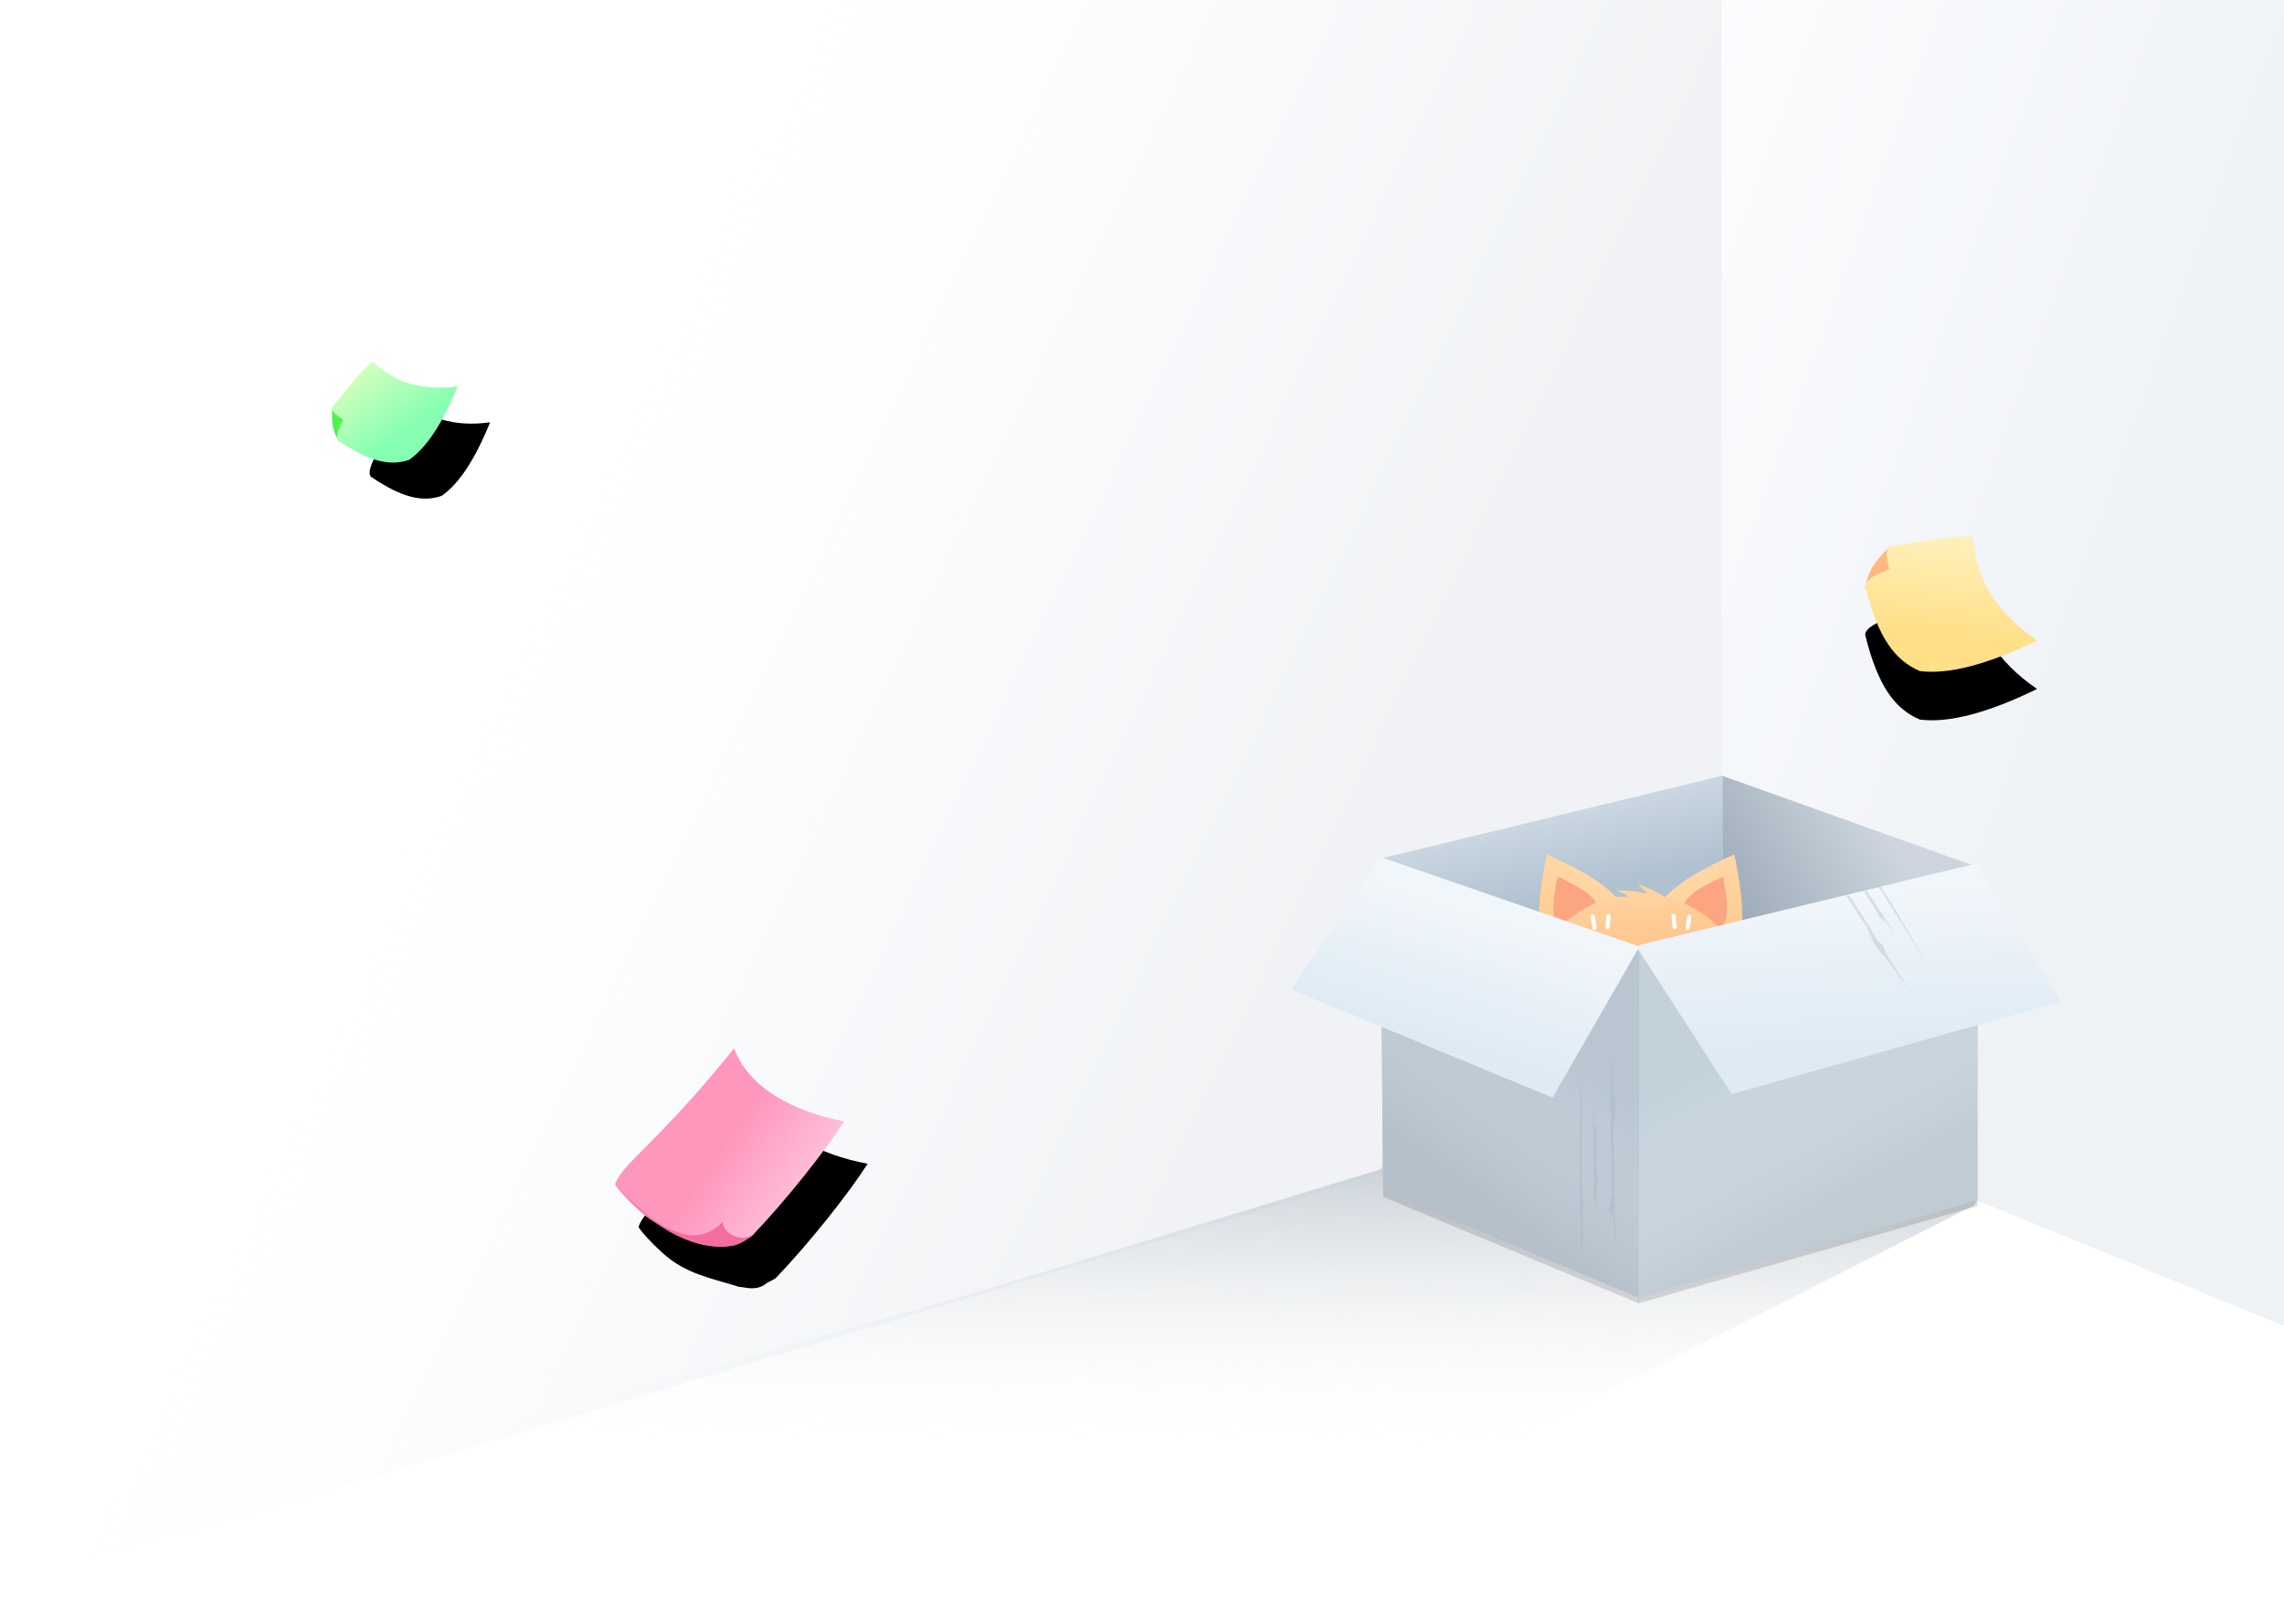<?xml version="1.0" encoding="UTF-8"?>
<svg width="800px" height="569px" viewBox="0 0 800 569" version="1.1" xmlns="http://www.w3.org/2000/svg" xmlns:xlink="http://www.w3.org/1999/xlink">
    <!-- Generator: Sketch 51.2 (57519) - http://www.bohemiancoding.com/sketch -->
    <title>welcome-bg</title>
    <desc>Created with Sketch.</desc>
    <defs>
        <linearGradient x1="21.5%" y1="56.871%" x2="71.283%" y2="34.787%" id="linearGradient-1">
            <stop stop-color="#CCD3DC" offset="0%"></stop>
            <stop stop-color="#E8EDF4" offset="49.855%"></stop>
            <stop stop-color="#FFFFFF" stop-opacity="0" offset="100%"></stop>
        </linearGradient>
        <linearGradient x1="128.417%" y1="32.783%" x2="54.667%" y2="93.9%" id="linearGradient-2">
            <stop stop-color="#F2F6FC" offset="0%"></stop>
            <stop stop-color="#C6D2DD" offset="100%"></stop>
        </linearGradient>
        <linearGradient x1="50%" y1="83.667%" x2="48.658%" y2="32.65%" id="linearGradient-3">
            <stop stop-color="#FFFFFF" stop-opacity="0" offset="0%"></stop>
            <stop stop-color="#B9C3CB" offset="100%"></stop>
        </linearGradient>
        <linearGradient x1="50%" y1="0%" x2="14.154%" y2="37.81%" id="linearGradient-4">
            <stop stop-color="#CDD6DE" offset="0%"></stop>
            <stop stop-color="#9FACBA" offset="100%"></stop>
        </linearGradient>
        <linearGradient x1="50%" y1="0%" x2="44.598%" y2="28.485%" id="linearGradient-5">
            <stop stop-color="#D8E2EA" offset="0%"></stop>
            <stop stop-color="#B0C1D0" offset="100%"></stop>
        </linearGradient>
        <filter x="-41.8%" y="-26.0%" width="184.0%" height="198.8%" filterUnits="objectBoundingBox" id="filter-6">
            <feOffset dx="0" dy="22" in="SourceAlpha" result="shadowOffsetOuter1"></feOffset>
            <feGaussianBlur stdDeviation="12" in="shadowOffsetOuter1" result="shadowBlurOuter1"></feGaussianBlur>
            <feColorMatrix values="0 0 0 0 0.047   0 0 0 0 0.264   0 0 0 0 0.449  0 0 0 0.5 0" type="matrix" in="shadowBlurOuter1" result="shadowMatrixOuter1"></feColorMatrix>
            <feMerge>
                <feMergeNode in="shadowMatrixOuter1"></feMergeNode>
                <feMergeNode in="SourceGraphic"></feMergeNode>
            </feMerge>
        </filter>
        <linearGradient x1="160.387%" y1="0%" x2="50%" y2="100%" id="linearGradient-7">
            <stop stop-color="#FFE7C2" offset="0%"></stop>
            <stop stop-color="#FFCB8F" offset="100%"></stop>
        </linearGradient>
        <linearGradient x1="50%" y1="-38.175%" x2="40.379%" y2="40.208%" id="linearGradient-8">
            <stop stop-color="#FFE2B9" offset="0%"></stop>
            <stop stop-color="#FFC083" offset="100%"></stop>
        </linearGradient>
        <linearGradient x1="25.861%" y1="71.453%" x2="42.67%" y2="31.385%" id="linearGradient-9">
            <stop stop-color="#FFFFFF" stop-opacity="0" offset="0%"></stop>
            <stop stop-color="#132E3C" offset="100%"></stop>
        </linearGradient>
        <polygon id="path-10" points="29.396 33.585 148.173 62.394 148.173 184.619 29.396 150.495"></polygon>
        <filter x="-0.8%" y="-0.7%" width="101.7%" height="102.6%" filterUnits="objectBoundingBox" id="filter-11">
            <feOffset dx="0" dy="2" in="SourceAlpha" result="shadowOffsetOuter1"></feOffset>
            <feColorMatrix values="0 0 0 0 0.235   0 0 0 0 0.347   0 0 0 0 0.475  0 0 0 1 0" type="matrix" in="shadowOffsetOuter1"></feColorMatrix>
        </filter>
        <polygon id="path-12" points="147.994 30.397 238.573 62.394 238.573 184.619 149.008 147.307"></polygon>
        <filter x="-1.1%" y="-0.6%" width="102.2%" height="102.6%" filterUnits="objectBoundingBox" id="filter-13">
            <feOffset dx="0" dy="2" in="SourceAlpha" result="shadowOffsetOuter1"></feOffset>
            <feColorMatrix values="0 0 0 0 0.235   0 0 0 0 0.347   0 0 0 0 0.475  0 0 0 1 0" type="matrix" in="shadowOffsetOuter1"></feColorMatrix>
        </filter>
        <linearGradient x1="73.856%" y1="31.79%" x2="50%" y2="83.145%" id="linearGradient-14">
            <stop stop-color="#F1F6FA" offset="0%"></stop>
            <stop stop-color="#DEEAF4" offset="100%"></stop>
        </linearGradient>
        <linearGradient x1="56.49%" y1="12.675%" x2="50%" y2="83.145%" id="linearGradient-15">
            <stop stop-color="#F1F6FA" offset="0%"></stop>
            <stop stop-color="#DEEAF4" offset="100%"></stop>
        </linearGradient>
        <polygon id="path-16" points="29.881 0 0 48.348 115.493 80.774 149.008 28.81"></polygon>
        <linearGradient x1="50%" y1="0%" x2="59.715%" y2="72.477%" id="linearGradient-18">
            <stop stop-color="#FFF1BC" offset="0%"></stop>
            <stop stop-color="#FFDF87" offset="100%"></stop>
        </linearGradient>
        <path d="M0,36.71 C14.188,27.015 21.626,14.936 22.313,0.472 C26.039,-0.084 33.235,0.61 51.291,3.753 C52.972,4.045 53.121,6.715 51.737,11.762 C57.824,13.996 60.614,16.125 60.105,18.147 C55.693,35.681 49.856,43.676 41.046,47.432 C30.941,48.716 17.259,45.142 0,36.71 Z" id="path-19"></path>
        <filter x="-14.1%" y="-17.9%" width="128.3%" height="171.7%" filterUnits="objectBoundingBox" id="filter-20">
            <feOffset dx="0" dy="17" in="SourceAlpha" result="shadowOffsetOuter1"></feOffset>
            <feColorMatrix values="0 0 0 0 0.106   0 0 0 0 0.208   0 0 0 0 0.329  0 0 0 0.272 0" type="matrix" in="shadowOffsetOuter1"></feColorMatrix>
        </filter>
        <linearGradient x1="50%" y1="0%" x2="59.715%" y2="72.477%" id="linearGradient-21">
            <stop stop-color="#D1FFBC" offset="0%"></stop>
            <stop stop-color="#87FFB3" offset="100%"></stop>
        </linearGradient>
        <path d="M0,26.688 C10.314,19.639 15.721,10.858 16.221,0.343 C18.93,-0.061 24.161,0.444 37.287,2.728 C38.51,2.941 38.618,4.882 37.612,8.551 C42.037,10.175 44.065,11.722 43.695,13.193 C40.487,25.94 36.244,31.751 29.84,34.482 C22.494,35.416 12.547,32.818 0,26.688 Z" id="path-22"></path>
        <filter x="-19.4%" y="-24.7%" width="138.9%" height="198.7%" filterUnits="objectBoundingBox" id="filter-23">
            <feOffset dx="0" dy="17" in="SourceAlpha" result="shadowOffsetOuter1"></feOffset>
            <feColorMatrix values="0 0 0 0 0.106   0 0 0 0 0.208   0 0 0 0 0.329  0 0 0 0.272 0" type="matrix" in="shadowOffsetOuter1"></feColorMatrix>
        </filter>
        <linearGradient x1="26.032%" y1="100%" x2="59.018%" y2="50%" id="linearGradient-24">
            <stop stop-color="#FFC7DF" offset="0%"></stop>
            <stop stop-color="#FF96BC" offset="100%"></stop>
        </linearGradient>
        <path d="M28.236,9.226 C30.662,24.149 20.099,39.399 6.927,50.27 C17.994,56.256 38.085,64.596 54.329,69.656 C55.101,69.897 57.527,69.599 58.281,69.731 C62.84,70.527 65.416,67.218 67.152,66.223 C74.309,58.706 81.35,53.278 84.932,42.735 C86.768,37.329 87.807,32.726 87.852,30.75 C82.056,25.366 68.205,25.519 28.236,9.226 Z" id="path-25"></path>
        <filter x="-10.5%" y="-14.0%" width="121.0%" height="156.1%" filterUnits="objectBoundingBox" id="filter-26">
            <feOffset dx="0" dy="17" in="SourceAlpha" result="shadowOffsetOuter1"></feOffset>
            <feColorMatrix values="0 0 0 0 0.106   0 0 0 0 0.208   0 0 0 0 0.329  0 0 0 0.271 0" type="matrix" in="shadowOffsetOuter1"></feColorMatrix>
        </filter>
    </defs>
    <g id="welcome-bg" stroke="none" stroke-width="1" fill="none" fill-rule="evenodd">
        <g id="Artwork" transform="translate(400, 278) scale(-1, 1) translate(-400, -278) translate(-1, -1)">
            <g id="Wall" opacity="0.3">
                <polygon id="wall" fill="url(#linearGradient-1)" points="195.921 0.227 801.655 0.227 801.655 557.901 198.174 376.383"></polygon>
                <polygon id="wall" fill="url(#linearGradient-2)" points="0.483 0.998 198 0.998 198 371.957 204.5 382.343 0.483 465.681"></polygon>
            </g>
            <g transform="translate(79, 116.104)">
                <path d="M31.963,206.532 L238.143,203.064 L237.682,292.751 C237.677,293.69 238.289,294.521 239.187,294.795 L380.721,337.922 C380.735,337.926 380.749,337.93 380.763,337.934 L687,424.38 L270.483,428.884 L31.038,307.435 C30.324,307.073 29.874,306.34 29.874,305.54 L29.874,208.657 C29.874,207.497 30.804,206.552 31.963,206.532 Z" id="Shadow" fill="url(#linearGradient-3)"></path>
                <g id="Box" transform="translate(0, 154.915)">
                    <polygon id="side" fill="url(#linearGradient-4)" transform="translate(74.178, 76.154) scale(-1, 1) translate(-74.178, -76.154) " points="29.396 1.701 118.961 33.698 118.961 150.608 30.41 118.611"></polygon>
                    <polygon id="side" fill="url(#linearGradient-5)" points="118.598 1.701 237.375 30.51 237.375 147.42 118.598 118.611"></polygon>
                    <g id="cat" filter="url(#filter-6)" transform="translate(91.243, 0)">
                        <path d="M31.52,5.35 C43.745,20.453 48.58,30.713 46.028,36.129 C42.603,43.395 20.437,43.395 17.013,36.129 C14.46,30.713 19.296,20.453 31.52,5.35 Z" id="Triangle" fill="url(#linearGradient-7)" transform="translate(31.52, 23.464) rotate(-27) translate(-31.52, -23.464) "></path>
                        <path d="M31.52,14.112 C37.831,21.91 40.328,27.207 39.01,30.002 C37.242,33.754 25.799,33.754 24.031,30.002 C22.713,27.207 25.209,21.91 31.52,14.112 Z" id="Triangle-Copy-2" fill="#FBA581" transform="translate(31.52, 23.464) rotate(-27) translate(-31.52, -23.464) "></path>
                        <path d="M80.723,5.35 C92.947,20.453 97.783,30.713 95.23,36.129 C91.806,43.395 69.64,43.395 66.215,36.129 C63.663,30.713 68.498,20.453 80.723,5.35 Z" id="Triangle-Copy" fill="url(#linearGradient-7)" transform="translate(80.723, 23.464) scale(-1, 1) rotate(-27) translate(-80.723, -23.464) "></path>
                        <path d="M80.965,14.112 C87.276,21.91 89.773,27.207 88.455,30.002 C86.687,33.754 75.244,33.754 73.476,30.002 C72.158,27.207 74.654,21.91 80.965,14.112 Z" id="Triangle-Copy-2" fill="#FBA581" transform="translate(80.965, 23.464) scale(-1, 1) rotate(-27) translate(-80.965, -23.464) "></path>
                        <path d="M56.519,86.694 C69.676,86.694 69.651,81.399 77.098,77.345 C88.796,70.978 99.768,83.97 99.768,68.797 C99.768,53.19 92.12,38.33 80.506,29.443 C76.651,26.493 72.359,24.201 67.764,22.758 C64.178,21.633 59.798,22.294 55.909,22.294 C51.308,22.294 47.486,21.875 43.327,23.427 C38.815,25.11 34.624,27.619 30.892,30.76 C20.204,39.754 13.27,53.937 13.27,68.797 C13.27,82.775 22.583,69.2 33.196,75.753 C41.437,80.842 43.362,86.694 56.519,86.694 Z" id="Oval" fill="url(#linearGradient-8)"></path>
                        <path d="M55.68,16.496 C52.238,18.634 48.987,21.732 45.928,25.788 C48.333,24.515 50.041,23.045 53.751,24.225 C56.223,25.012 56.867,22.436 55.68,16.496 Z" id="Path-3" fill="#FFD29F" transform="translate(51.093, 21.142) scale(-1, 1) rotate(71) translate(-51.093, -21.142) "></path>
                        <path d="M62.395,16.496 C58.953,18.634 55.702,21.732 52.643,25.788 C55.048,24.515 56.756,23.045 60.465,24.225 C62.938,25.012 63.581,22.436 62.395,16.496 Z" id="Path-3-Copy-6" fill="#FFD29F" transform="translate(57.807, 21.142) scale(-1, 1) rotate(52) translate(-57.807, -21.142) "></path>
                        <g id="Group-9" transform="translate(0, 38.941)" fill="#FFC083">
                            <g id="Group-8" transform="translate(7.825, 0)">
                                <path d="M15.503,0.413 C12.061,2.552 8.81,5.649 5.751,9.705 C8.156,8.432 9.864,6.962 13.573,8.143 C16.046,8.93 16.689,6.353 15.503,0.413 Z" id="Path-3"></path>
                                <path d="M13.122,6.188 C9.68,8.327 6.43,11.424 3.37,15.48 C5.776,14.207 7.483,12.737 11.193,13.917 C13.666,14.704 14.309,12.128 13.122,6.188 Z" id="Path-3-Copy"></path>
                                <path d="M15.648,11.477 C8.668,12.367 3.963,15.918 1.533,22.129 C4.999,19.08 7.167,18.101 12.756,19.88 C16.483,21.066 17.447,18.265 15.648,11.477 Z" id="Path-3-Copy-2" transform="translate(9.03, 16.803) rotate(-14) translate(-9.03, -16.803) "></path>
                            </g>
                            <g id="Group-7" transform="translate(13.755, 32.343) rotate(-26) translate(-13.755, -32.343) translate(4.755, 20.332)">
                                <path d="M15.503,0.413 C12.061,2.552 8.81,5.649 5.751,9.705 C8.156,8.432 9.864,6.962 13.573,8.143 C16.046,8.93 16.689,6.353 15.503,0.413 Z" id="Path-3-Copy-5"></path>
                                <path d="M13.122,6.188 C9.68,8.327 6.43,11.424 3.37,15.48 C5.776,14.207 7.483,12.737 11.193,13.917 C13.666,14.704 14.309,12.128 13.122,6.188 Z" id="Path-3-Copy-4"></path>
                                <path d="M15.648,11.477 C8.668,12.367 3.963,15.918 1.533,22.129 C4.999,19.08 7.167,18.101 12.756,19.88 C16.483,21.066 17.447,18.265 15.648,11.477 Z" id="Path-3-Copy-3" transform="translate(9.03, 16.803) rotate(-14) translate(-9.03, -16.803) "></path>
                            </g>
                            <g id="Group-7-Copy" transform="translate(32.656, 34.306) rotate(-53) translate(-32.656, -34.306) translate(23.656, 22.546)">
                                <path d="M15.489,0.12 C12.047,2.258 8.796,5.356 5.737,9.412 C8.142,8.139 9.85,6.668 13.56,7.849 C16.032,8.636 16.676,6.059 15.489,0.12 Z" id="Path-3-Copy-5"></path>
                                <path d="M13.108,5.894 C9.666,8.033 6.416,11.13 3.356,15.186 C5.762,13.913 7.469,12.443 11.179,13.624 C13.652,14.411 14.295,11.834 13.108,5.894 Z" id="Path-3-Copy-4"></path>
                                <path d="M15.634,11.183 C8.654,12.074 3.949,15.624 1.519,21.835 C4.986,18.787 7.153,17.807 12.742,19.586 C16.469,20.772 17.433,17.971 15.634,11.183 Z" id="Path-3-Copy-3" transform="translate(9.016, 16.509) rotate(-14) translate(-9.016, -16.509) "></path>
                            </g>
                            <g id="Group-7-Copy-2" transform="translate(46.171, 46.471) rotate(-82) translate(-46.171, -46.471) translate(37.421, 34.71)">
                                <path d="M15.325,0.031 C11.883,2.17 8.632,5.268 5.573,9.324 C7.978,8.051 9.686,6.58 13.395,7.761 C15.868,8.548 16.511,5.971 15.325,0.031 Z" id="Path-3-Copy-5"></path>
                                <path d="M12.944,5.806 C9.502,7.945 6.252,11.042 3.192,15.098 C5.598,13.825 7.305,12.355 11.015,13.536 C13.488,14.323 14.131,11.746 12.944,5.806 Z" id="Path-3-Copy-4"></path>
                                <path d="M15.47,11.095 C8.49,11.986 3.785,15.536 1.355,21.747 C4.821,18.698 6.989,17.719 12.578,19.498 C16.305,20.684 17.269,17.883 15.47,11.095 Z" id="Path-3-Copy-3" transform="translate(8.852, 16.421) rotate(-14) translate(-8.852, -16.421) "></path>
                            </g>
                        </g>
                        <g id="Group-9-Copy" transform="translate(84.739, 67.466) scale(-1, 1) translate(-84.739, -67.466) translate(56.989, 38.941)" fill="#FFC083">
                            <g id="Group-8" transform="translate(7.825, 0)">
                                <path d="M15.503,0.413 C12.061,2.552 8.81,5.649 5.751,9.705 C8.156,8.432 9.864,6.962 13.573,8.143 C16.046,8.93 16.689,6.353 15.503,0.413 Z" id="Path-3"></path>
                                <path d="M13.122,6.188 C9.68,8.327 6.43,11.424 3.37,15.48 C5.776,14.207 7.483,12.737 11.193,13.917 C13.666,14.704 14.309,12.128 13.122,6.188 Z" id="Path-3-Copy"></path>
                                <path d="M15.648,11.477 C8.668,12.367 3.963,15.918 1.533,22.129 C4.999,19.08 7.167,18.101 12.756,19.88 C16.483,21.066 17.447,18.265 15.648,11.477 Z" id="Path-3-Copy-2" transform="translate(9.03, 16.803) rotate(-14) translate(-9.03, -16.803) "></path>
                            </g>
                            <g id="Group-7" transform="translate(13.755, 32.343) rotate(-26) translate(-13.755, -32.343) translate(4.755, 20.332)">
                                <path d="M15.503,0.413 C12.061,2.552 8.81,5.649 5.751,9.705 C8.156,8.432 9.864,6.962 13.573,8.143 C16.046,8.93 16.689,6.353 15.503,0.413 Z" id="Path-3-Copy-5"></path>
                                <path d="M13.122,6.188 C9.68,8.327 6.43,11.424 3.37,15.48 C5.776,14.207 7.483,12.737 11.193,13.917 C13.666,14.704 14.309,12.128 13.122,6.188 Z" id="Path-3-Copy-4"></path>
                                <path d="M15.648,11.477 C8.668,12.367 3.963,15.918 1.533,22.129 C4.999,19.08 7.167,18.101 12.756,19.88 C16.483,21.066 17.447,18.265 15.648,11.477 Z" id="Path-3-Copy-3" transform="translate(9.03, 16.803) rotate(-14) translate(-9.03, -16.803) "></path>
                            </g>
                            <g id="Group-7-Copy" transform="translate(29.006, 34.305) rotate(-53) translate(-29.006, -34.305) translate(20.256, 22.545)">
                                <path d="M15.225,0.117 C11.783,2.256 8.533,5.353 5.473,9.409 C7.879,8.136 9.586,6.666 13.296,7.847 C15.769,8.633 16.412,6.057 15.225,0.117 Z" id="Path-3-Copy-5"></path>
                                <path d="M12.844,5.892 C9.403,8.031 6.152,11.128 3.093,15.184 C5.498,13.911 7.206,12.441 10.915,13.621 C13.388,14.408 14.031,11.832 12.844,5.892 Z" id="Path-3-Copy-4"></path>
                                <path d="M15.37,11.181 C8.39,12.071 3.685,15.622 1.256,21.833 C4.722,18.784 6.889,17.805 12.479,19.584 C16.205,20.769 17.169,17.969 15.37,11.181 Z" id="Path-3-Copy-3" transform="translate(8.752, 16.507) rotate(-14) translate(-8.752, -16.507) "></path>
                            </g>
                            <g id="Group-7-Copy-2" transform="translate(42.5, 46.455) rotate(-82) translate(-42.5, -46.455) translate(33.5, 34.694)">
                                <path d="M15.532,0.069 C12.09,2.207 8.839,5.305 5.78,9.361 C8.186,8.088 9.893,6.618 13.603,7.798 C16.075,8.585 16.719,6.008 15.532,0.069 Z" id="Path-3-Copy-5"></path>
                                <path d="M13.151,5.843 C9.709,7.982 6.459,11.079 3.399,15.136 C5.805,13.862 7.513,12.392 11.222,13.573 C13.695,14.36 14.338,11.783 13.151,5.843 Z" id="Path-3-Copy-4"></path>
                                <path d="M15.677,11.132 C8.697,12.023 3.992,15.573 1.562,21.784 C5.029,18.736 7.196,17.756 12.786,19.535 C16.512,20.721 17.476,17.92 15.677,11.132 Z" id="Path-3-Copy-3" transform="translate(9.059, 16.458) rotate(-14) translate(-9.059, -16.458) "></path>
                            </g>
                        </g>
                        <g id="Group-12" transform="translate(29.58, 27.904)">
                            <g id="Group-10" transform="translate(4.178, 7.862)">
                                <ellipse id="Oval-30" stroke="#E5AB74" stroke-width="1.913" fill="#FFFFFF" cx="9.27" cy="9.716" rx="8.17" ry="8.531"></ellipse>
                                <path d="M6.493,11.729 C7.153,8.522 11.866,8.469 12.722,11.729" id="Path-18" stroke="#767676" stroke-width="1.657" stroke-linecap="round"></path>
                            </g>
                            <g id="Group-11" transform="translate(31.243, 7.862)">
                                <ellipse id="Oval-30-Copy" stroke="#E5AB74" stroke-width="1.913" fill="#FFFFFF" cx="9.187" cy="9.716" rx="8.17" ry="8.531"></ellipse>
                                <path d="M6.41,11.729 C7.07,8.522 11.783,8.469 12.639,11.729" id="Path-18-Copy" stroke="#767676" stroke-width="1.657" stroke-linecap="round"></path>
                            </g>
                            <g id="Group-5" transform="translate(20.987, 27.066)">
                                <path d="M2.747,5.079 C4.264,5.079 5.494,3.516 5.494,1.587 C5.494,-0.341 4.264,0.832 2.747,0.832 C1.23,0.832 0.439,1.456 0.439,3.385 C0.439,5.313 1.23,5.079 2.747,5.079 Z" id="Oval-2" fill="#FFFFFF"></path>
                                <path d="M8.901,5.079 C10.418,5.079 11.648,3.516 11.648,1.587 C11.648,-0.341 10.418,0.832 8.901,0.832 C7.384,0.832 6.593,1.456 6.593,3.385 C6.593,5.313 7.384,5.079 8.901,5.079 Z" id="Oval-2-Copy" fill="#FFFFFF" transform="translate(9.12, 2.783) scale(-1, 1) translate(-9.12, -2.783) "></path>
                                <path d="M6.171,3.594 C7.577,5.679 11.864,5.033 11.674,0.757" id="Path-19-Copy" stroke="#E08063" stroke-width="1.492" stroke-linecap="round" transform="translate(8.926, 2.75) scale(-1, 1) translate(-8.926, -2.75) "></path>
                                <path d="M0.457,3.594 C1.863,5.679 6.15,5.033 5.961,0.757" id="Path-19" stroke="#E08063" stroke-width="1.492" stroke-linecap="round"></path>
                                <path d="M3.809,0.495 L8.113,0.495" id="Line-2" stroke="#78625B" stroke-width="1.492" stroke-linecap="round"></path>
                            </g>
                            <g id="Group-6" transform="translate(0.061, 31.19)" stroke="#FFFFFF" stroke-linecap="round" stroke-width="1.466">
                                <path d="M14.13,0.177 C12.431,0.177 7.746,0.177 0.076,0.177" id="Path-2"></path>
                                <path d="M14.097,4.306 C13.069,4.306 10.236,4.306 5.597,4.306" id="Path-2-Copy" transform="translate(9.847, 4.556) rotate(-12) translate(-9.847, -4.556) "></path>
                            </g>
                            <g id="Group-6-Copy-2" transform="translate(11.676, 3.038) rotate(96) translate(-11.676, -3.038) translate(9.176, -0.215)" stroke="#FFFFFF" stroke-linecap="round" stroke-width="1.466">
                                <path d="M3.978,0.144 C3.286,0.144 1.988,0.144 0.083,0.144" id="Path-2"></path>
                                <path d="M4.903,5.118 C4.424,5.118 3.101,5.118 0.937,5.118" id="Path-2-Copy" transform="translate(2.92, 5.368) rotate(-15) translate(-2.92, -5.368) "></path>
                            </g>
                            <g id="Group-6-Copy-3" transform="translate(41.082, 3.057) scale(-1, 1) rotate(96) translate(-41.082, -3.057) translate(38.582, -0.196)" stroke="#FFFFFF" stroke-linecap="round" stroke-width="1.466">
                                <path d="M3.978,0.144 C3.286,0.144 1.988,0.144 0.083,0.144" id="Path-2"></path>
                                <path d="M4.903,5.118 C4.424,5.118 3.101,5.118 0.937,5.118" id="Path-2-Copy" transform="translate(2.92, 5.368) rotate(-15) translate(-2.92, -5.368) "></path>
                            </g>
                            <g id="Group-6-Copy" transform="translate(47.361, 34.193) scale(-1, 1) translate(-47.361, -34.193) translate(40.111, 31.19)" stroke="#FFFFFF" stroke-linecap="round" stroke-width="1.466">
                                <path d="M14.13,0.177 C12.431,0.177 7.746,0.177 0.076,0.177" id="Path-2"></path>
                                <path d="M14.097,4.306 C13.069,4.306 10.236,4.306 5.597,4.306" id="Path-2-Copy" transform="translate(9.847, 4.556) rotate(-12) translate(-9.847, -4.556) "></path>
                            </g>
                        </g>
                    </g>
                    <polygon id="side" fill="#DEEAF4" points="29.396 33.585 148.173 62.394 148.173 184.619 29.396 150.495"></polygon>
                    <g id="side" opacity="0.134" style="mix-blend-mode: multiply;">
                        <use fill="black" fill-opacity="1" filter="url(#filter-11)" xlink:href="#path-10"></use>
                        <use fill="url(#linearGradient-9)" fill-rule="evenodd" xlink:href="#path-10"></use>
                    </g>
                    <polygon id="side" fill="#D2DEE9" transform="translate(193.283, 107.508) scale(-1, 1) translate(-193.283, -107.508) " points="147.994 30.397 238.573 62.394 238.573 184.619 149.008 147.307"></polygon>
                    <g id="side" opacity="0.134" style="mix-blend-mode: multiply;" transform="translate(193.283, 107.508) scale(-1, 1) translate(-193.283, -107.508) ">
                        <use fill="black" fill-opacity="1" filter="url(#filter-13)" xlink:href="#path-12"></use>
                        <use fill="url(#linearGradient-9)" fill-rule="evenodd" xlink:href="#path-12"></use>
                    </g>
                    <polygon id="lid" fill="url(#linearGradient-14)" transform="translate(208.807, 72.423) scale(-1, 1) translate(-208.807, -72.423) " points="179.418 30.311 147.751 76.597 239.416 114.535 269.863 61.579"></polygon>
                    <g id="scratches" opacity="0.6" transform="translate(161.81, 133.63) rotate(1) translate(-161.81, -133.63) translate(152.56, 97.348)" fill="#ACBBCB">
                        <polygon id="Path-4" transform="translate(4.975, 36.236) rotate(3) translate(-4.975, -36.236) " points="2.891 10.967 2.836 16.291 2.357 20.102 2.836 23.312 3.819 28.121 5.972 72.11 5.972 58.379 7.593 57.074 5.972 51.183 4.656 28.121 4.054 22.336 4.656 20.102 3.819 16.291 2.836 0.362"></polygon>
                        <polygon id="Path-4-Copy" transform="translate(10.553, 39.388) scale(-1, -1) rotate(6) translate(-10.553, -39.388) " points="8.547 29.488 9.53 35.36 11.683 57.195 11.683 50.379 12.56 52.49 11.683 46.807 10.367 35.36 10.367 31.379 9.53 29.488 8.547 21.58"></polygon>
                        <polygon id="Path-4-Copy-2" transform="translate(15.344, 39.434) scale(1, -1) rotate(3) translate(-15.344, -39.434) " points="14.044 16.461 14.652 21.261 14.348 24.733 14.652 27.658 15.276 32.04 16.643 72.121 16.643 59.609 16.559 55.575 16.643 53.053 15.808 32.04 15.737 26.911 15.808 24.733 15.276 21.261 14.652 6.747"></polygon>
                    </g>
                    <g id="lid" transform="translate(0, 32.522)">
                        <mask id="mask-17" fill="white">
                            <use xlink:href="#path-16"></use>
                        </mask>
                        <use id="Mask" fill="url(#linearGradient-15)" xlink:href="#path-16"></use>
                        <g id="Group-3-Copy" opacity="0.4" mask="url(#mask-17)" fill="#ACBBCB">
                            <g transform="translate(68.308, 12.834) scale(-1, -1) rotate(33) translate(-68.308, -12.834) translate(59.058, -23.448)">
                                <polygon id="Path-4" transform="translate(4.975, 36.236) rotate(3) translate(-4.975, -36.236) " points="2.891 10.967 2.836 16.291 2.357 20.102 2.836 23.312 3.819 28.121 5.972 72.11 5.972 58.379 7.593 57.074 5.972 51.183 4.656 28.121 4.054 22.336 4.656 20.102 3.819 16.291 2.836 0.362"></polygon>
                                <polygon id="Path-4-Copy" transform="translate(10.553, 39.388) scale(-1, -1) rotate(6) translate(-10.553, -39.388) " points="8.547 29.488 9.53 35.36 11.683 57.195 11.683 50.379 12.56 52.49 11.683 46.807 10.367 35.36 10.367 31.379 9.53 29.488 8.547 21.58"></polygon>
                                <polygon id="Path-4-Copy-2" transform="translate(15.344, 39.434) scale(1, -1) rotate(3) translate(-15.344, -39.434) " points="14.044 16.461 14.652 21.261 14.348 24.733 14.652 27.658 15.276 32.04 16.643 72.121 16.643 59.609 16.559 55.575 16.643 53.053 15.808 32.04 15.737 26.911 15.808 24.733 15.276 21.261 14.652 6.747"></polygon>
                            </g>
                        </g>
                    </g>
                </g>
                <g id="yellow" transform="translate(8.5, 72.565)">
                    <path d="M51.727,3.952 C53.666,5.861 55.319,7.713 56.687,9.507 C59.533,13.24 60.382,18.401 60.185,18.532 C59.105,19.243 52.932,15.141 51.727,11.809 C51.004,9.812 51.004,7.193 51.727,3.952 Z" id="Path-12" fill="#FFB883"></path>
                    <g id="Path-9">
                        <use fill="black" fill-opacity="1" filter="url(#filter-20)" xlink:href="#path-19"></use>
                        <use fill="url(#linearGradient-18)" fill-rule="evenodd" xlink:href="#path-19"></use>
                    </g>
                </g>
                <g id="green" transform="translate(584.216, 28.136) rotate(42) translate(-584.216, -28.136) translate(562.216, 10.62)">
                    <path d="M37.604,2.873 C39.014,4.261 40.216,5.607 41.21,6.911 C43.279,9.626 43.897,13.377 43.753,13.472 C42.968,13.989 38.481,11.007 37.604,8.585 C37.079,7.133 37.079,5.229 37.604,2.873 Z" id="Path-12" fill="#50F24F"></path>
                    <g id="Path-9">
                        <use fill="black" fill-opacity="1" filter="url(#filter-23)" xlink:href="#path-22"></use>
                        <use fill="url(#linearGradient-21)" fill-rule="evenodd" xlink:href="#path-22"></use>
                    </g>
                </g>
                <g id="pink-" transform="translate(466.671, 287.674) rotate(43) translate(-466.671, -287.674) translate(419.671, 248.174)">
                    <g id="Path-10" transform="translate(47.39, 39.54) rotate(-14) translate(-47.39, -39.54) ">
                        <use fill="black" fill-opacity="1" filter="url(#filter-26)" xlink:href="#path-25"></use>
                        <use fill="url(#linearGradient-24)" fill-rule="evenodd" xlink:href="#path-25"></use>
                    </g>
                    <path d="M65.772,56.492 C68.75,59.412 65.992,67.204 60.142,67.067 C66.357,67.151 69.71,64.89 72.124,62.622 C74.539,60.354 85.876,49.824 84.486,21.264 C84.668,45.408 78.735,57.195 65.772,56.492 Z" id="Path-11" fill="#F46DA0"></path>
                </g>
            </g>
        </g>
    </g>
</svg>